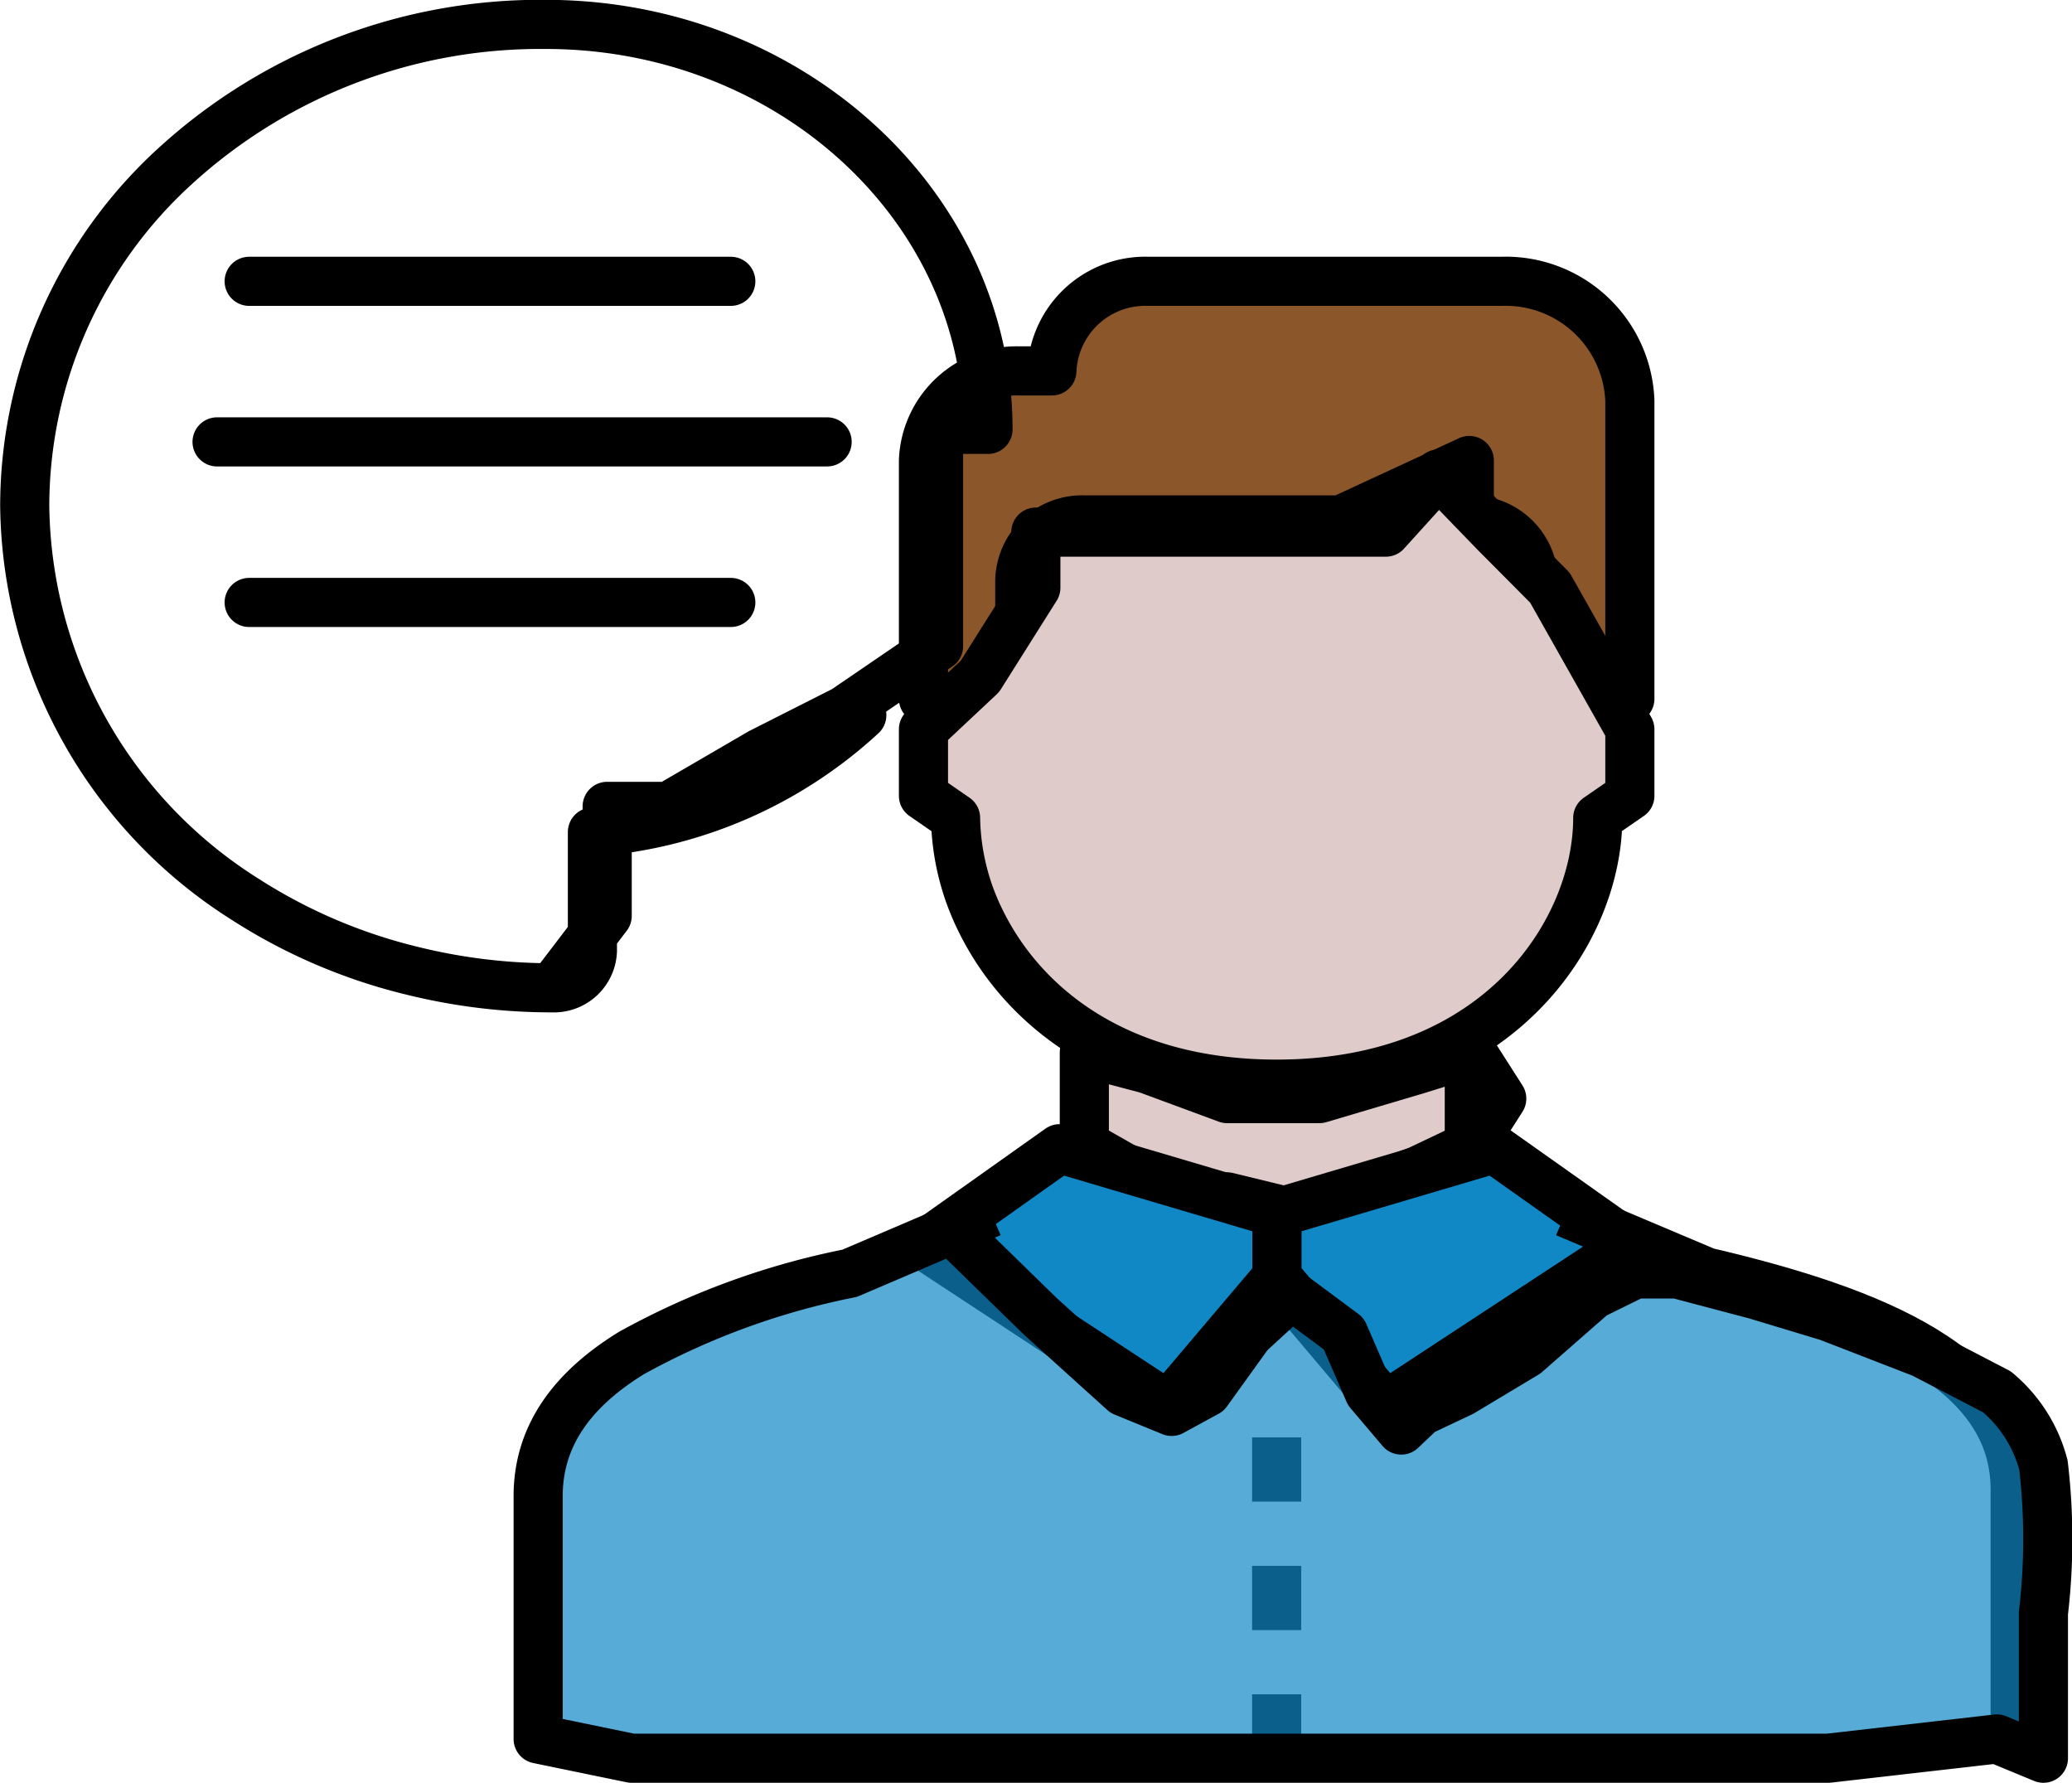 <svg xmlns="http://www.w3.org/2000/svg" xmlns:xlink="http://www.w3.org/1999/xlink" viewBox="0 0 64.53 55.53"><defs><style>.cls-1,.cls-4,.cls-9{fill:none;}.cls-2{clip-path:url(#clip-path);}.cls-3{fill:#e0cbcb;}.cls-4,.cls-9{stroke:#000;stroke-linejoin:round;stroke-width:1.53px;}.cls-5{fill:#8b572a;}.cls-6{fill:#1088c6;}.cls-7{opacity:0.7;}.cls-8{clip-path:url(#clip-path-4);}.cls-9{stroke-linecap:round;}</style><clipPath id="clip-path" transform="translate(0 0)"><rect class="cls-1" width="64.53" height="55.53"/></clipPath><clipPath id="clip-path-4" transform="translate(0 0)"><rect class="cls-1" x="16.76" y="37.76" width="47" height="17"/></clipPath></defs><title>Asset 1</title><g id="Layer_2" data-name="Layer 2"><g id="Layer_1-2" data-name="Layer 1"><g id="Group-44"><g class="cls-2"><g class="cls-2"><polygon class="cls-3" points="33.77 35.65 33.77 32.77 35.73 33.29 38.22 34.21 41.09 34.21 44.19 33.29 45.85 32.77 46.77 34.21 45.85 35.65 44.19 36.44 41.99 37.27 40.27 37.77 38.22 37.27 36.39 37.27 35.16 36.44 33.77 35.65"/><polygon class="cls-4" points="33.77 35.65 33.77 32.77 35.73 33.29 38.22 34.21 41.09 34.21 44.19 33.29 45.85 32.77 46.77 34.21 45.85 35.65 44.19 36.44 41.99 37.27 40.27 37.77 38.22 37.27 36.39 37.27 35.16 36.44 33.77 35.65"/><line class="cls-4" x1="45.76" y1="35.76" x2="45.76" y2="32.76"/><g class="cls-2"><path class="cls-5" d="M28.76,21.76V14.34a2.91,2.91,0,0,1,3-2.79h1a2.91,2.91,0,0,1,3-2.79h11a3.87,3.87,0,0,1,4,3.72v9.28h-1a1.93,1.93,0,0,1-2-1.85V18.05a1.94,1.94,0,0,0-2-1.86V14.34l-4,1.85h-8a1.94,1.94,0,0,0-2,1.86v1.86a1.93,1.93,0,0,1-2,1.85Z" transform="translate(0 0)"/><path class="cls-4" d="M28.76,21.76V14.34a2.91,2.91,0,0,1,3-2.79h1a2.91,2.91,0,0,1,3-2.79h11a3.87,3.87,0,0,1,4,3.72v9.28h-1a1.93,1.93,0,0,1-2-1.85V18.05a1.94,1.94,0,0,0-2-1.86V14.34l-4,1.85h-8a1.94,1.94,0,0,0-2,1.86v1.86a1.93,1.93,0,0,1-2,1.85Z" transform="translate(0 0)"/><path class="cls-3" d="M50.76,22.71v2.07l-1,.69c0,3.46-3,8.29-10,8.29-5,0-7.95-2.46-9.24-5.13a7.45,7.45,0,0,1-.76-3.16l-1-.69V22.71l1.76-1.65,1.74-2.76V16.57h10.9l1.64-1.81,1.75,1.81,1.72,1.73Z" transform="translate(0 0)"/><path class="cls-4" d="M50.76,22.71v2.07l-1,.69c0,3.46-3,8.29-10,8.29-5,0-7.95-2.46-9.24-5.13a7.45,7.45,0,0,1-.76-3.16l-1-.69V22.71l1.76-1.65,1.74-2.76V16.57h10.9l1.64-1.81,1.75,1.81,1.72,1.73Z" transform="translate(0 0)"/><polygon class="cls-6" points="36.38 43.77 28.77 38.77 33 35.77 39.77 37.77 39.77 39.77 36.38 43.77"/><polygon class="cls-4" points="36.38 43.77 28.77 38.77 33 35.77 39.77 37.77 39.77 39.77 36.38 43.77"/><polygon class="cls-6" points="43.15 43.77 50.77 38.77 46.53 35.77 39.77 37.77 39.77 39.77 43.15 43.77"/><polygon class="cls-4" points="43.15 43.77 50.77 38.77 46.53 35.77 39.77 37.77 39.77 39.77 43.15 43.77"/><line class="cls-4" x1="39.76" y1="48.76" x2="39.76" y2="50.76"/><line class="cls-4" x1="39.76" y1="44.76" x2="39.76" y2="46.76"/><line class="cls-4" x1="39.76" y1="52.76" x2="39.76" y2="54.76"/><path class="cls-4" d="M48.76,37.76l4.38,1.85c5.25,1.23,9.62,3,9.62,6.77v7.38" transform="translate(0 0)"/><g class="cls-7"><g class="cls-8"><path class="cls-6" d="M30.86,37.76l-2.06.89-2.34,1a23.46,23.46,0,0,0-6.79,2.48c-1.79,1.1-2.91,2.53-2.91,4.46v7.56l2.91.6H56.94l5.25-.6,1.45.6V50.23a19.62,19.62,0,0,0,0-4.61,4.42,4.42,0,0,0-1.45-2.28l-2.31-1.2L56.94,41l-2.25-.68-2.46-.65h-1.3l-1.32.65-2.09,1.83-2,1.2-1.27.6-.61.58-1-1.18-.79-1.82-1.63-1.21-1.32,1.21-1.31,1.82-1.1.6L35,43.34,32.41,41,30,38.65" transform="translate(0 0)"/></g></g><path class="cls-4" d="M30.86,37.76l-2.06.89-2.34,1a23.46,23.46,0,0,0-6.79,2.48c-1.79,1.1-2.91,2.53-2.91,4.46v7.56l2.91.6H56.94l5.25-.6,1.45.6V50.23a19.62,19.62,0,0,0,0-4.61,4.42,4.42,0,0,0-1.45-2.28l-2.31-1.2L56.94,41l-2.25-.68-2.46-.65h-1.3l-1.32.65-2.09,1.83-2,1.2-1.27.6-.61.58-1-1.18-.79-1.82-1.63-1.21-1.32,1.21-1.31,1.82-1.1.6L35,43.34,32.41,41,30,38.65" transform="translate(0 0)"/><path class="cls-9" d="M17.2,30.76a18.1,18.1,0,0,1-4.4-.54A17,17,0,0,1,7.63,28,14.67,14.67,0,0,1,.77,15.74,14.34,14.34,0,0,1,5.48,5.15,16.85,16.85,0,0,1,17,.76c7.59,0,13.77,5.66,13.77,12.61H29.23v6.75l-2.93,2-2.61,1.32-2.87,1.67H18.91v3.41Zm9.64-8.49a13.87,13.87,0,0,1-8.39,3.64v3.7a1.2,1.2,0,0,1-1.25,1.15" transform="translate(0 0)"/><line class="cls-9" x1="7.76" y1="8.76" x2="22.76" y2="8.76"/><line class="cls-9" x1="6.76" y1="13.76" x2="25.76" y2="13.76"/><line class="cls-9" x1="7.76" y1="18.76" x2="22.76" y2="18.76"/></g></g></g></g></g></g></svg>